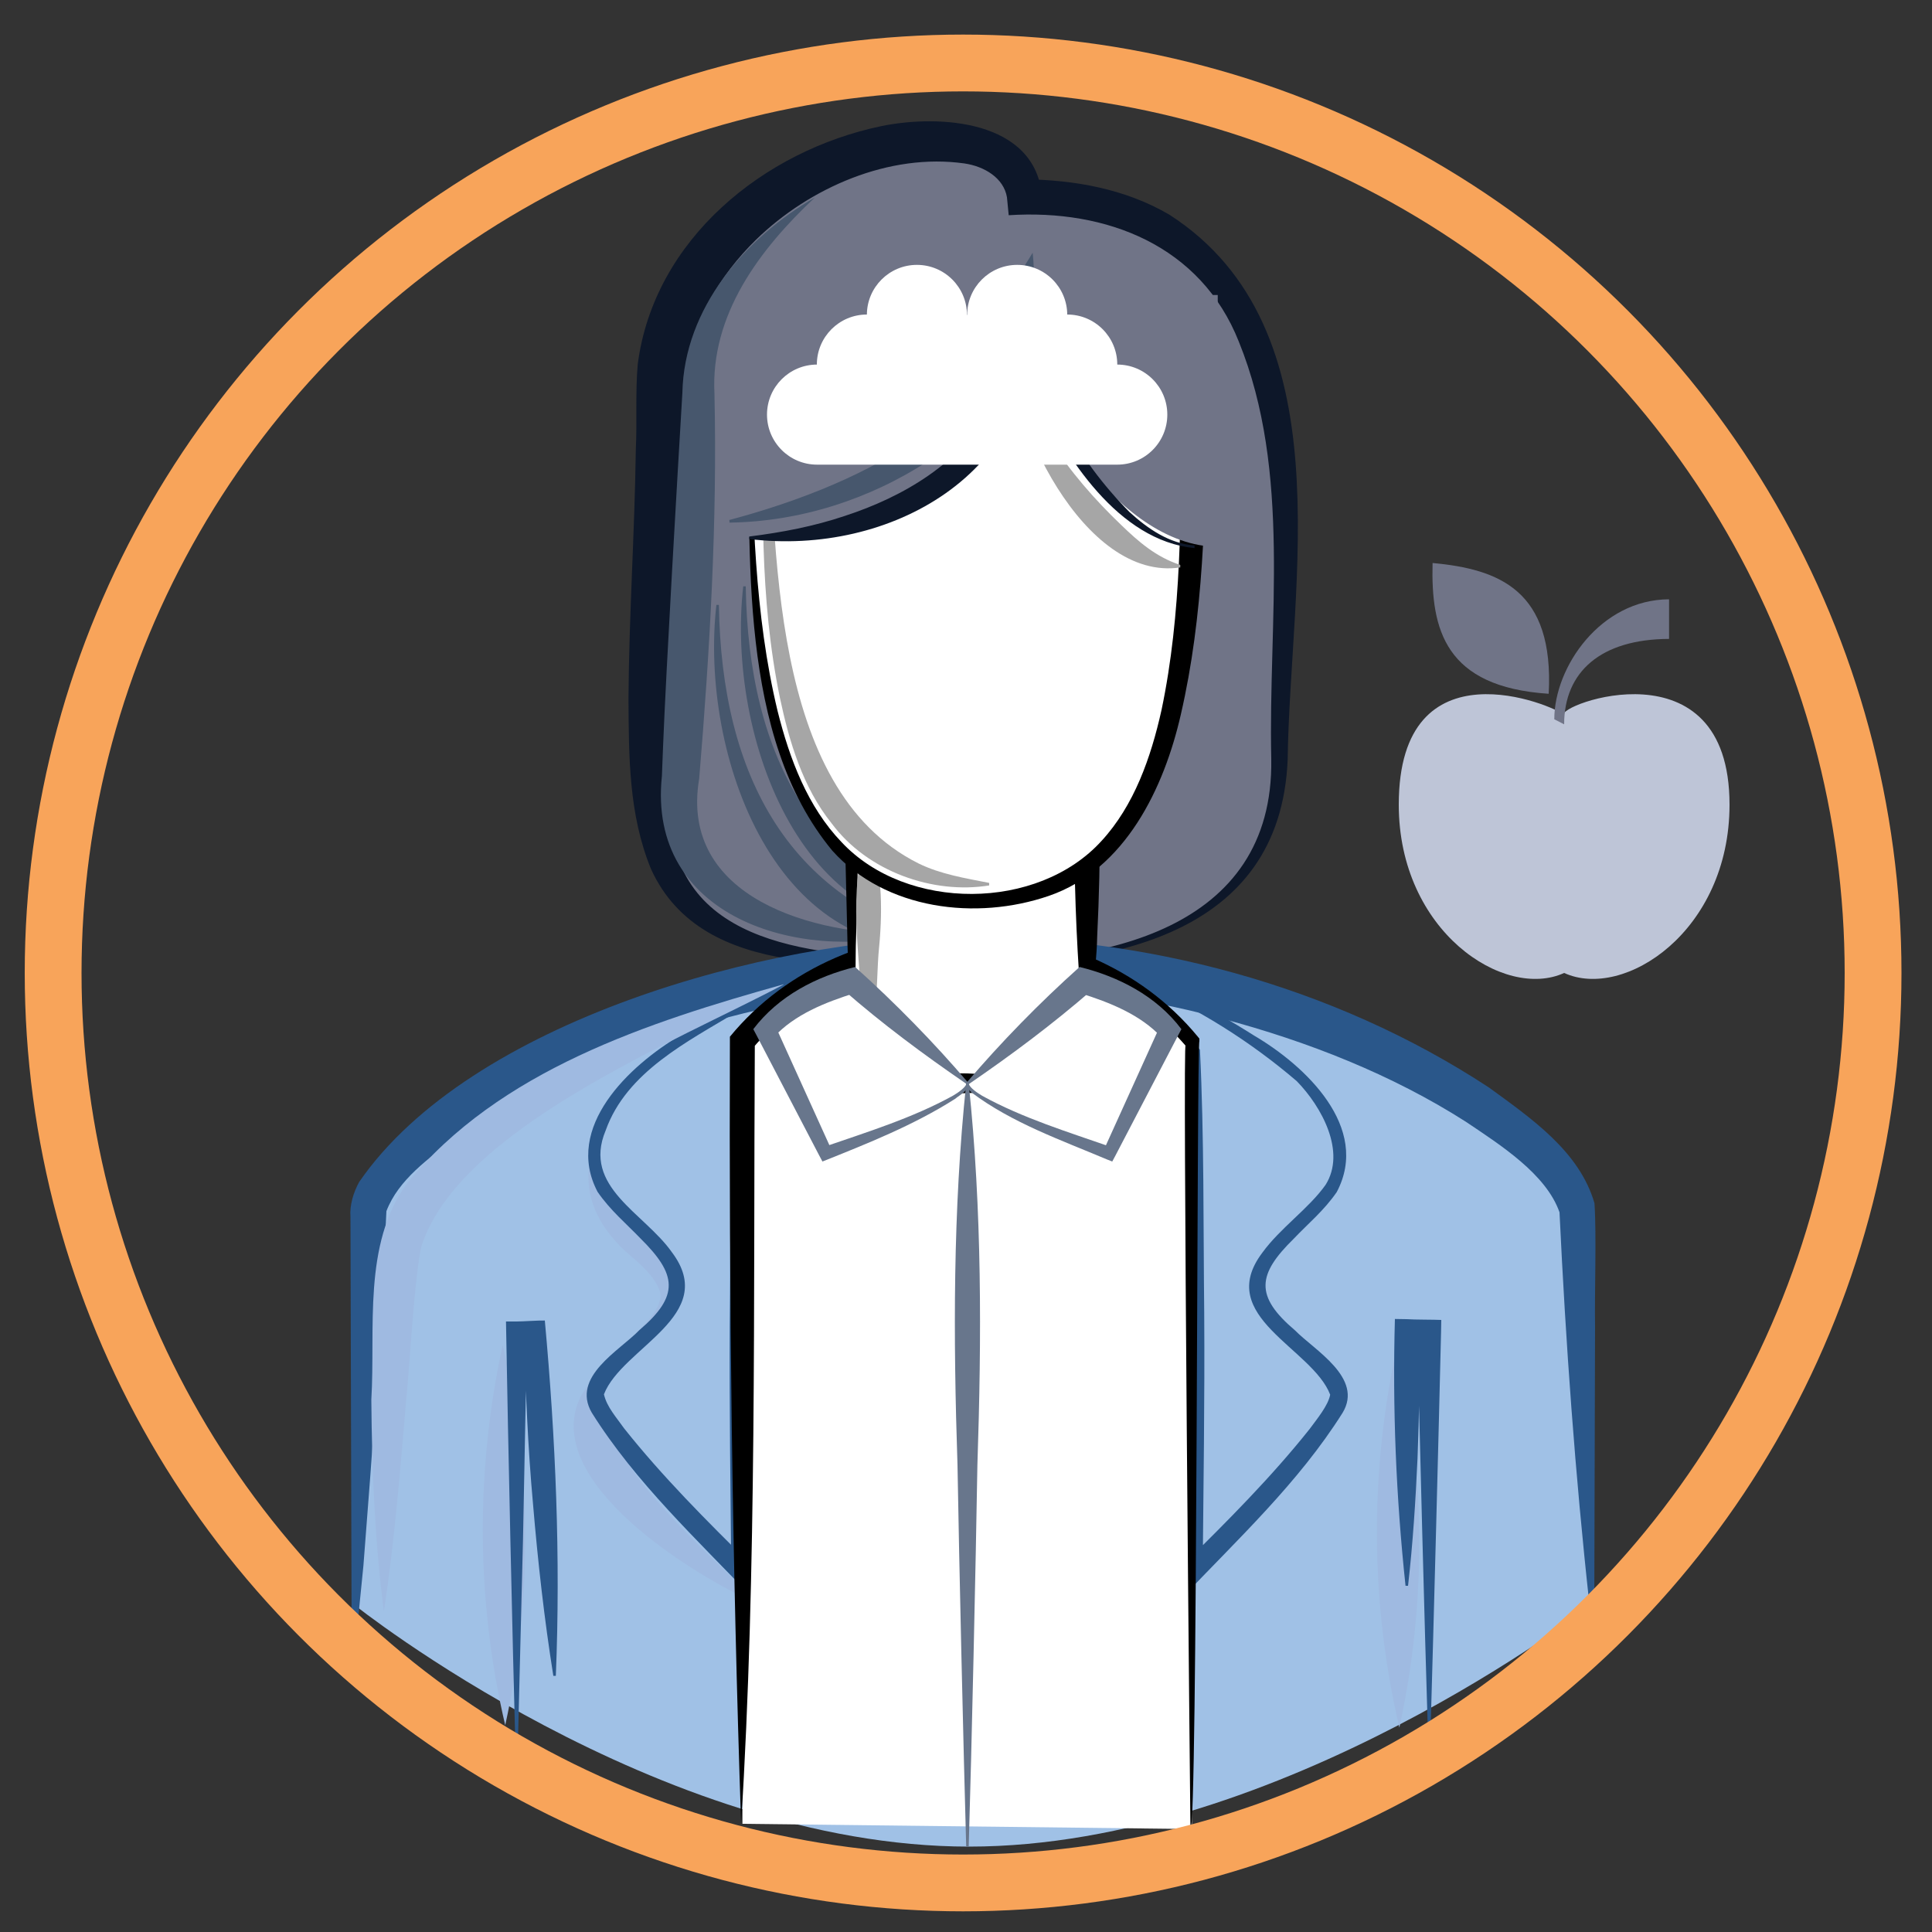 <?xml version="1.0" encoding="UTF-8"?>
<svg id="tec-sup-saude" xmlns="http://www.w3.org/2000/svg" width="100" height="100" viewBox="0 0 100 100">
  <rect x="0" y="0" width="100" height="100" fill="#333333" stroke="none"/>
  <defs>
    <style>
      .cls-1 {
        fill: none;
        stroke: #f8a45a;
        stroke-miterlimit: 10;
        stroke-width: 2.94px;
      }

      .cls-2 {
        fill: #bec5d7;
      }

      .cls-3 {
        fill: #68768c;
      }

      .cls-4 {
        fill: #2a578a;
      }

      .cls-5 {
        fill: #a1b6e6;
      }

      .cls-6 {
        fill: #a6a6a6;
      }

      .cls-7 {
        fill: #a0c1e6;
      }

      .cls-8 {
        fill: #47576d;
      }

      .cls-9 {
        fill: #9fbae1;
      }

      .cls-10 {
        fill: #fff;
      }

      .cls-11 {
        fill: #0d1729;
      }

      .cls-12 {
        fill: #707487;
      }
    </style>
  </defs>
  <g>
    <g>
      <g>
        <g>
          <g>
            <path class="cls-12" d="M49.79,49.86c9.24,0,16.46-2.09,16.46-11.24,0-9.15,3.48-28.42-13.22-28.42,0,0,0-2.89-4.6-2.89-7.22,0-14.15,6.27-14.15,12.45,0,24.16-5.6,30.1,15.51,30.1Z"/>
            <path class="cls-11" d="M49.79,49.74c7.17.18,16.16-1.55,16.01-10.46-.16-7.16,1.07-14.82-1.68-21.6-1.97-4.97-6.84-6.87-11.91-6.54,0,0-.09-.93-.09-.93-.17-1-1.17-1.6-2.2-1.75-3.88-.55-8.01,1.24-10.79,3.95-1.88,1.84-3.3,4.24-3.5,6.68-.06,1.26,0,2.88-.06,4.21-.1,4.31-.42,8.66-.77,12.93-.16,2.81-.47,5.7.3,8.21,1.93,5.42,9.91,5.01,14.7,5.29h0ZM49.79,49.99c-5.34-.19-13.41.87-16.09-5-1.17-2.84-1.15-5.87-1.17-8.84.03-4.34.32-8.58.38-12.9.07-1.38-.03-2.96.1-4.4.84-6.48,6.55-11.06,12.6-12.32,2.99-.62,8.01-.34,8.33,3.67,0,0-.92-.92-.92-.92,2.55.03,5.21.48,7.52,1.84,9.12,5.89,6.23,19,6.11,28.18-.37,9.23-9.38,10.72-16.87,10.68h0Z"/>
          </g>
          <path class="cls-8" d="M47.11,48.34c-5.82,1.44-13.62-.88-12.85-8.17,0,0,.06-1.53.06-1.53.15-3.88.76-14.3,1-18.31.09-4.38,3.25-8.03,6.86-10.11-2.88,2.7-5.41,6.08-5.2,10.16.15,6.64-.24,13.3-.79,19.92-1.05,6.18,5.94,8.13,10.93,8.04h0Z"/>
          <path class="cls-8" d="M51,47.96c-9.48,1.38-13.41-9.92-12.53-17.61,0,0,.13,0,.13,0,.13,8.76,3.56,15.57,12.4,17.61h0Z"/>
          <path class="cls-8" d="M49.61,48.92c-9.48,1.38-13.41-9.92-12.53-17.61,0,0,.13,0,.13,0,.13,8.76,3.56,15.57,12.4,17.61h0Z"/>
        </g>
        <g>
          <path class="cls-7" d="M82.4,83.05c0-21.58,0-16.02,0-20.34s-14.5-13.99-32.04-13.99c-17.54,0-32.04,9.67-32.04,13.99s0-1.24,0,20.34c0,0,15.68,12.53,31.84,12.53s32.24-12.53,32.24-12.53Z"/>
          <g>
            <path class="cls-9" d="M39.27,83.05c-3.26-1.44-11.49-6.43-9.17-10.85.56-.87,1.3-1.68,1.99-2.39.74-.79,2-1.71,2.1-2.69.02-.68-.88-1.57-1.51-2.08-3.19-2.71-2.72-5.83-.04-8.66-5.4,8.23,4.62,7.08,2.96,12.03-.83,1.88-2.53,3.06-3.58,4.73-1.56,2.13,5.68,8.11,7.25,9.93h0Z"/>
            <g>
              <path class="cls-7" d="M50.36,48.72c-7.77,0-14.74,4.75-16.76,6.3-2.09,1.61-3.21,4.01-2.73,5.78s4.17,3.69,4.17,5.78-4.25,4.01-4.25,5.62,7.63,9.15,7.63,9.15v-25.53s2.87-5.21,11.93-5.21"/>
              <path class="cls-4" d="M50.36,48.78c-4.28.08-8.44,1.51-12.16,3.56-2.61,1.57-5.77,3.14-6.85,6.17-1.23,2.93,2,4.27,3.43,6.31,2.47,3.28-2.59,4.93-3.52,7.35.15.66.65,1.2,1.05,1.77,1.98,2.49,4.25,4.76,6.52,7,0,0-.98.41-.98.41-.04-4.25-.1-8.51-.08-12.76.05-4.32,0-8.71.22-13,2.74-3.95,7.81-5.23,12.37-5.04,0,0,0,.13,0,.13-3.29.18-6.72.98-9.35,3.05-.85.66-1.63,1.49-2.15,2.34l.06-.24c.19,8.97.2,17.95.07,26.92-2.92-3.08-6.09-6.01-8.36-9.63-1.08-1.86,1.45-3.22,2.46-4.27,2.1-1.79,1.94-2.89.06-4.75-.73-.76-1.56-1.45-2.22-2.41-1.76-3.35,1.65-6.54,4.28-8.1,4.33-2.7,10.18-5.28,15.15-4.81h0Z"/>
            </g>
            <g>
              <path class="cls-7" d="M49.76,48.72c7.77,0,14.74,4.75,16.76,6.3,2.09,1.61,3.21,4.01,2.73,5.78-.48,1.77-4.17,3.69-4.17,5.78,0,2.09,4.25,4.01,4.25,5.62s-7.63,9.15-7.63,9.15v-26.79s-2.87-5.21-11.93-5.21"/>
              <path class="cls-4" d="M49.76,48.66c5.41,0,10.63,2.07,15.15,4.94,2.64,1.55,6.05,4.75,4.28,8.1-.66.96-1.49,1.64-2.22,2.41-1.89,1.85-2.04,2.97.06,4.75,1.01,1.03,3.56,2.46,2.46,4.27-2.28,3.62-5.44,6.55-8.36,9.63-.14-9.4-.11-18.79.07-28.19,0,0,.06.24.06.24-.5-.85-1.3-1.68-2.15-2.34-2.63-2.07-6.06-2.87-9.36-3.04,0,0,0-.13,0-.13,4.56-.19,9.62,1.09,12.36,5.04.22,4.5.17,9.1.22,13.63.03,4.47-.04,8.93-.08,13.4l-.98-.41c2.26-2.23,4.54-4.51,6.52-7,.38-.52.95-1.2,1.06-1.77-.92-2.42-6-4.04-3.52-7.34.94-1.3,2.39-2.27,3.28-3.52,1.08-1.71-.2-4.05-1.49-5.37-4.79-4.1-11-6.95-17.37-7.16,0,0,0-.13,0-.13h0Z"/>
            </g>
          </g>
          <path class="cls-5" d="M38.42,93.45v-33.33s3.97,4.87,11.63,4.87c7.66,0,11.63-4.87,11.63-4.87v33.33c-4.5,1.44-19.5,1.24-23.26,0Z"/>
          <path class="cls-4" d="M82.27,83.05c-.74-6.71-1.23-13.56-1.55-20.3-.69-1.98-3.05-3.48-4.85-4.69-3.82-2.44-8.19-4.16-12.63-5.34-8.91-2.42-18.4-2.26-27.23.41-4.41,1.28-8.73,3.17-12.4,5.75-1.42,1.07-2.99,2.18-3.61,3.81-.26,6.07-.71,12.27-1.19,18.35,0,0-.36,3.61-.36,3.61,0,0-.25,0-.25,0l-.04-14.44-.02-7.22c-.05-.62.16-1.28.45-1.81,5.74-8.34,21.23-12.58,30.97-12.69,9.65-.09,19.42,2.49,27.51,7.8,2.16,1.58,4.68,3.29,5.46,5.99.11,1.66,0,4.66.03,6.35,0,0-.04,14.44-.04,14.44,0,0-.25,0-.25,0h0Z"/>
          <path class="cls-9" d="M26.02,69.61c1.5,6.46,1.55,13.22.13,19.69-1.51-6.45-1.54-13.22-.13-19.69h0Z"/>
          <path class="cls-9" d="M72.3,69.73c1.5,6.46,1.55,13.22.13,19.69-1.51-6.45-1.54-13.22-.13-19.69h0Z"/>
          <path class="cls-9" d="M40.56,50.96c-5.51,2.93-16.84,7.45-18.76,13.59-.36,1.68-.6,6.2-.78,7.98-.31,3.62-.6,7.26-1.15,10.89-.47-3.65-.62-7.3-.65-10.97.22-3.68-.46-8.03,1.84-11.19,4.76-5.86,12.5-8.35,19.49-10.31h0Z"/>
          <path class="cls-4" d="M73.9,89.42c-.16-5.11-.43-15.39-.54-20.5,0,0,.61.61.61.61,0,0-1.16.03-1.16.03l.64-.64c.06,2.19,0,4.39-.08,6.58-.1,2.19-.24,4.39-.49,6.58,0,0-.13,0-.13,0-.49-4.59-.68-9.2-.55-13.81,0,0,.62.01.62.01.4.03,1.39.02,1.78.04,0,0-.01.59-.01.59-.12,5.11-.39,15.39-.54,20.5,0,0-.13,0-.13,0h0Z"/>
          <path class="cls-4" d="M26.68,90.51c-.15-5.38-.39-16.2-.48-21.58,0,0-.01-.53-.01-.53h.55c.33,0,1.13-.06,1.46-.05.56,6.11.82,12.25.57,18.39,0,0-.13,0-.13,0-.47-2.95-.8-5.91-1.05-8.88-.27-2.96-.39-5.94-.47-8.91l.56.53-.94-.02.54-.54-.21,10.79-.27,10.79s-.13,0-.13,0h0Z"/>
          <g>
            <path class="cls-10" d="M61.69,94.67v-40.78s-3.97-5.2-11.63-5.2c-7.66,0-11.63,5.2-11.63,5.2v40.51"/>
            <path d="M61.62,94.67c-.01.07-.42-41.64-.25-40.54-4.18-4.85-11.7-6.26-17.46-3.57-1.9.86-3.68,2.18-4.97,3.72l.13-.39c-.08,13.39.11,27.38-.71,40.51-.46-13.57-.63-27.16-.58-40.74,5.95-7.26,18.26-7.25,24.22,0,0,0,.08.1.08.1v.14c-.14.01-.09,41.02-.46,40.78h0Z"/>
          </g>
          <g>
            <path class="cls-10" d="M50.06,50.03c7.12,0,7.98,2.52,7.98,6.55,0,0-.31-.51-7.98-.51-7.66,0-7.98.51-7.98.51,0-4.03.85-6.55,7.98-6.55"/>
            <path d="M50.06,49.97c4.93-.15,8.52.94,8.33,6.62,0,0-.66.19-.66.19.13.16.08.08.09.1-4.52-.63-9.18-.25-13.72.02-.54.05-1.18.13-1.66.25.08-.05.16-.12.21-.21l-1.22-.35c-.04-2.07.4-4.74,2.48-5.82,1.93-1.03,4.08-.97,6.16-.8,0,0,0,.13,0,.13-1.01.13-2.01.23-2.98.46-3.45.63-4.51,2.69-4.34,6.03,0,0-1.22-.35-1.22-.35.19-.3.59-.39.9-.46,2.53-.38,5.1-.24,7.64-.22,2.69.14,5.47-.04,8.09.67.05.04.04-.02.19.17l-.66.19c.42-5.38-3-6.38-7.62-6.49,0,0,0-.13,0-.13h0Z"/>
          </g>
          <g>
            <path class="cls-10" d="M42.73,54.34s1.37-1.09,1.37-2.96v-9.04h12.18v9.04c0,1.71,1.1,2.96,1.1,2.96"/>
            <path d="M42.69,54.29c1.7-1.47,1.17-3.77,1.17-5.75,0,0-.15-6.2-.15-6.2v-.38s.38,0,.38,0l12.18-.27h.65s0,.66,0,.66c.02,2.04-.03,4.09-.13,6.13-.03,2-.61,4.03.62,5.83,0,0-.1.08-.1.08-.73-.74-1.28-1.73-1.38-2.84-.23-3.08-.34-6.13-.32-9.21l.65.65-12.18-.27.38-.38-.15,6.2c-.09,2.01.26,4.47-1.56,5.85,0,0-.08-.1-.08-.1h0Z"/>
          </g>
          <path class="cls-6" d="M43.54,55.14c.69-.74,1.11-1.72,1.08-2.67-.1-3.03-.77-6.34.27-9.28,0,0,.13,0,.13,0,.69,2.05.66,4.11.45,6.2-.15,2.01.08,4.6-1.84,5.85,0,0-.08-.1-.08-.1h0Z"/>
        </g>
        <g>
          <path class="cls-10" d="M38.8,21.37c0,13.53,1.06,25.24,11.56,25.24s11.44-11.71,11.44-25.24l-8.83-4.93-14.17,4.93Z"/>
          <path d="M38.85,21.41c.11,5.1.19,10.39,1.4,15.4.62,2.48,1.56,4.96,3.31,6.78,3.37,3.6,10.16,3.57,13.46-.07,1.68-1.83,2.55-4.3,3.1-6.77,1.05-5,1.01-10.21,1.02-15.37l.34.58c-2.94-1.65-5.88-3.3-8.79-5l.47.04c-4.74,1.56-9.45,2.98-14.3,4.41h0ZM38.74,21.33c4.66-1.89,9.48-3.78,14.26-5.52,3.06,1.62,6.08,3.31,9.11,4.98l.34.19v.39c-.06,5.19-.14,10.45-1.33,15.61-.86,3.78-2.86,8.02-6.83,9.39-3.76,1.29-8.45.73-11.21-2.34-4.9-5.92-4.23-15.39-4.34-22.69h0Z"/>
        </g>
        <path class="cls-6" d="M39.7,20.53c.49,7.58.06,20.27,7.84,24.16,1.14.56,2.4.76,3.66,1.01,0,0,0,.13,0,.13-2.9.47-6.3-.71-8.16-3.22-1.48-1.84-2.19-4.22-2.67-6.48-1.07-5.19-.93-10.43-.79-15.61h.13Z"/>
        <path class="cls-6" d="M61.09,29.37c-5,.75-8.99-7.76-8.93-11.93,0,0,.13,0,.13,0,.54,3.82,3.03,7.14,5.74,9.73.89.86,1.8,1.66,3.06,2.07v.13h0Z"/>
        <path class="cls-12" d="M52.96,16.44c0,8.52-8.05,11.4-15.4,11.4l1.7-12.57h23.77v13.03c-5.18,0-10.07-7.87-10.07-11.86Z"/>
        <path class="cls-11" d="M61.83,28.37c-3.96-.39-6.67-4.7-8.27-7.99-.53-1.23-.98-2.51-1.05-3.94h.92c.33,8.06-7.38,12.35-14.65,11.46,0,0,0-.13,0-.13,1.69-.21,3.35-.53,4.93-1.06,3.07-1,6.03-2.75,7.61-5.62.77-1.4,1.14-3.02,1.19-4.66h.92c.24,3.76,2.4,7.43,5.04,10.08.94.86,2.06,1.63,3.36,1.72v.13h0Z"/>
        <path class="cls-8" d="M37.73,26.92c6.05-1.61,14.52-5.17,14.86-12.37,0,0,.82.24.82.24-2.23,3.14-5.11,5.82-8.53,7.6-1.12.6-2.33,1.02-3.55,1.37l-.03-.12c5.24-1.73,9.36-5.92,12.15-10.56.49,4.47-1.69,8.36-5.39,10.77-3.05,2-6.67,3.15-10.3,3.2,0,0-.01-.13-.01-.13h0Z"/>
      </g>
      <g>
        <path class="cls-10" d="M50.08,56.08c0,1.01-7.34,3.62-7.34,3.62l-3.09-6.36c.97-1.13,2.49-2,4.46-2.57l5.98,5.31Z"/>
        <path class="cls-3" d="M50.14,56.05c-.05.45-.42.59-.71.83-2.14,1.36-4.51,2.3-6.86,3.24,0,0-.15-.28-.15-.28l-3.27-6.27-.16-.3c1.31-1.73,3.28-2.73,5.27-3.22,2.07,1.86,4.09,3.92,5.86,6h0ZM50.02,56.1c-2.26-1.55-4.33-3.09-6.35-4.85,0,0,.61.14.61.14-1.57.49-3.15,1.12-4.23,2.29,0,0,.08-.58.08-.58l2.92,6.44-.42-.17c2.26-.78,4.6-1.5,6.7-2.66.27-.16.62-.4.7-.62h0Z"/>
      </g>
      <g>
        <path class="cls-10" d="M50.08,56.08c0,1.01,7.34,3.62,7.34,3.62l3.09-6.36c-.97-1.13-2.49-2-4.46-2.57l-5.98,5.31Z"/>
        <path class="cls-3" d="M50.14,56.1c.08.22.42.45.7.62,2.11,1.16,4.44,1.87,6.7,2.66,0,0-.42.17-.42.17l2.92-6.44.08.58c-1.09-1.17-2.66-1.8-4.23-2.29,0,0,.61-.14.61-.14-2.02,1.75-4.09,3.3-6.35,4.85h0ZM50.02,56.05c1.77-2.08,3.79-4.15,5.86-6,1.99.49,3.97,1.49,5.27,3.22,0,0-.16.3-.16.3l-3.27,6.27-.15.28-.28-.11c-2.39-1.01-4.91-1.89-7-3.46-.12-.14-.28-.23-.29-.51h0Z"/>
      </g>
      <path class="cls-3" d="M50.01,95.58c-.14-4.93-.37-14.83-.45-19.75-.22-6.59-.24-13.18.45-19.75,0,0,.13,0,.13,0,.69,6.58.67,13.16.45,19.75-.08,4.92-.3,14.84-.45,19.75,0,0-.13,0-.13,0h0Z"/>
    </g>
    <circle class="cls-1" cx="49.85" cy="50.36" r="47.1"/>
  </g>
  <g>
    <path class="cls-10" d="M57.83,24.05c1.43,0,2.59-1.16,2.59-2.59s-1.16-2.59-2.59-2.59h-15.54c-1.43,0-2.59,1.16-2.59,2.59s1.16,2.59,2.59,2.59h15.54Z"/>
    <circle class="cls-10" cx="44.87" cy="18.87" r="2.59"/>
    <circle class="cls-10" cx="47.46" cy="16.3" r="2.59"/>
    <circle class="cls-10" cx="52.65" cy="16.3" r="2.59"/>
    <circle class="cls-10" cx="55.24" cy="18.87" r="2.59"/>
    <rect class="cls-10" x="47.46" y="16.3" width="5.18" height="4.24"/>
  </g>
  <g>
    <path class="cls-2" d="M80.96,37.01c-.49-.49,8.56-3.89,8.56,4.64,0,6.55-5.46,10.13-8.56,8.71-3.11,1.42-8.56-2.16-8.56-8.71,0-8.53,8.07-5.13,8.56-4.64Z"/>
    <path class="cls-12" d="M74.15,29.14c3.43.32,6.3,1.4,6.01,6.77-5.37-.35-6.1-3.33-6.01-6.77Z"/>
    <path class="cls-12" d="M80.45,37.23c0-2.71,2.4-6.2,5.94-6.21v2.05c-3.54.01-5.43,1.71-5.43,4.42"/>
  </g>
</svg>